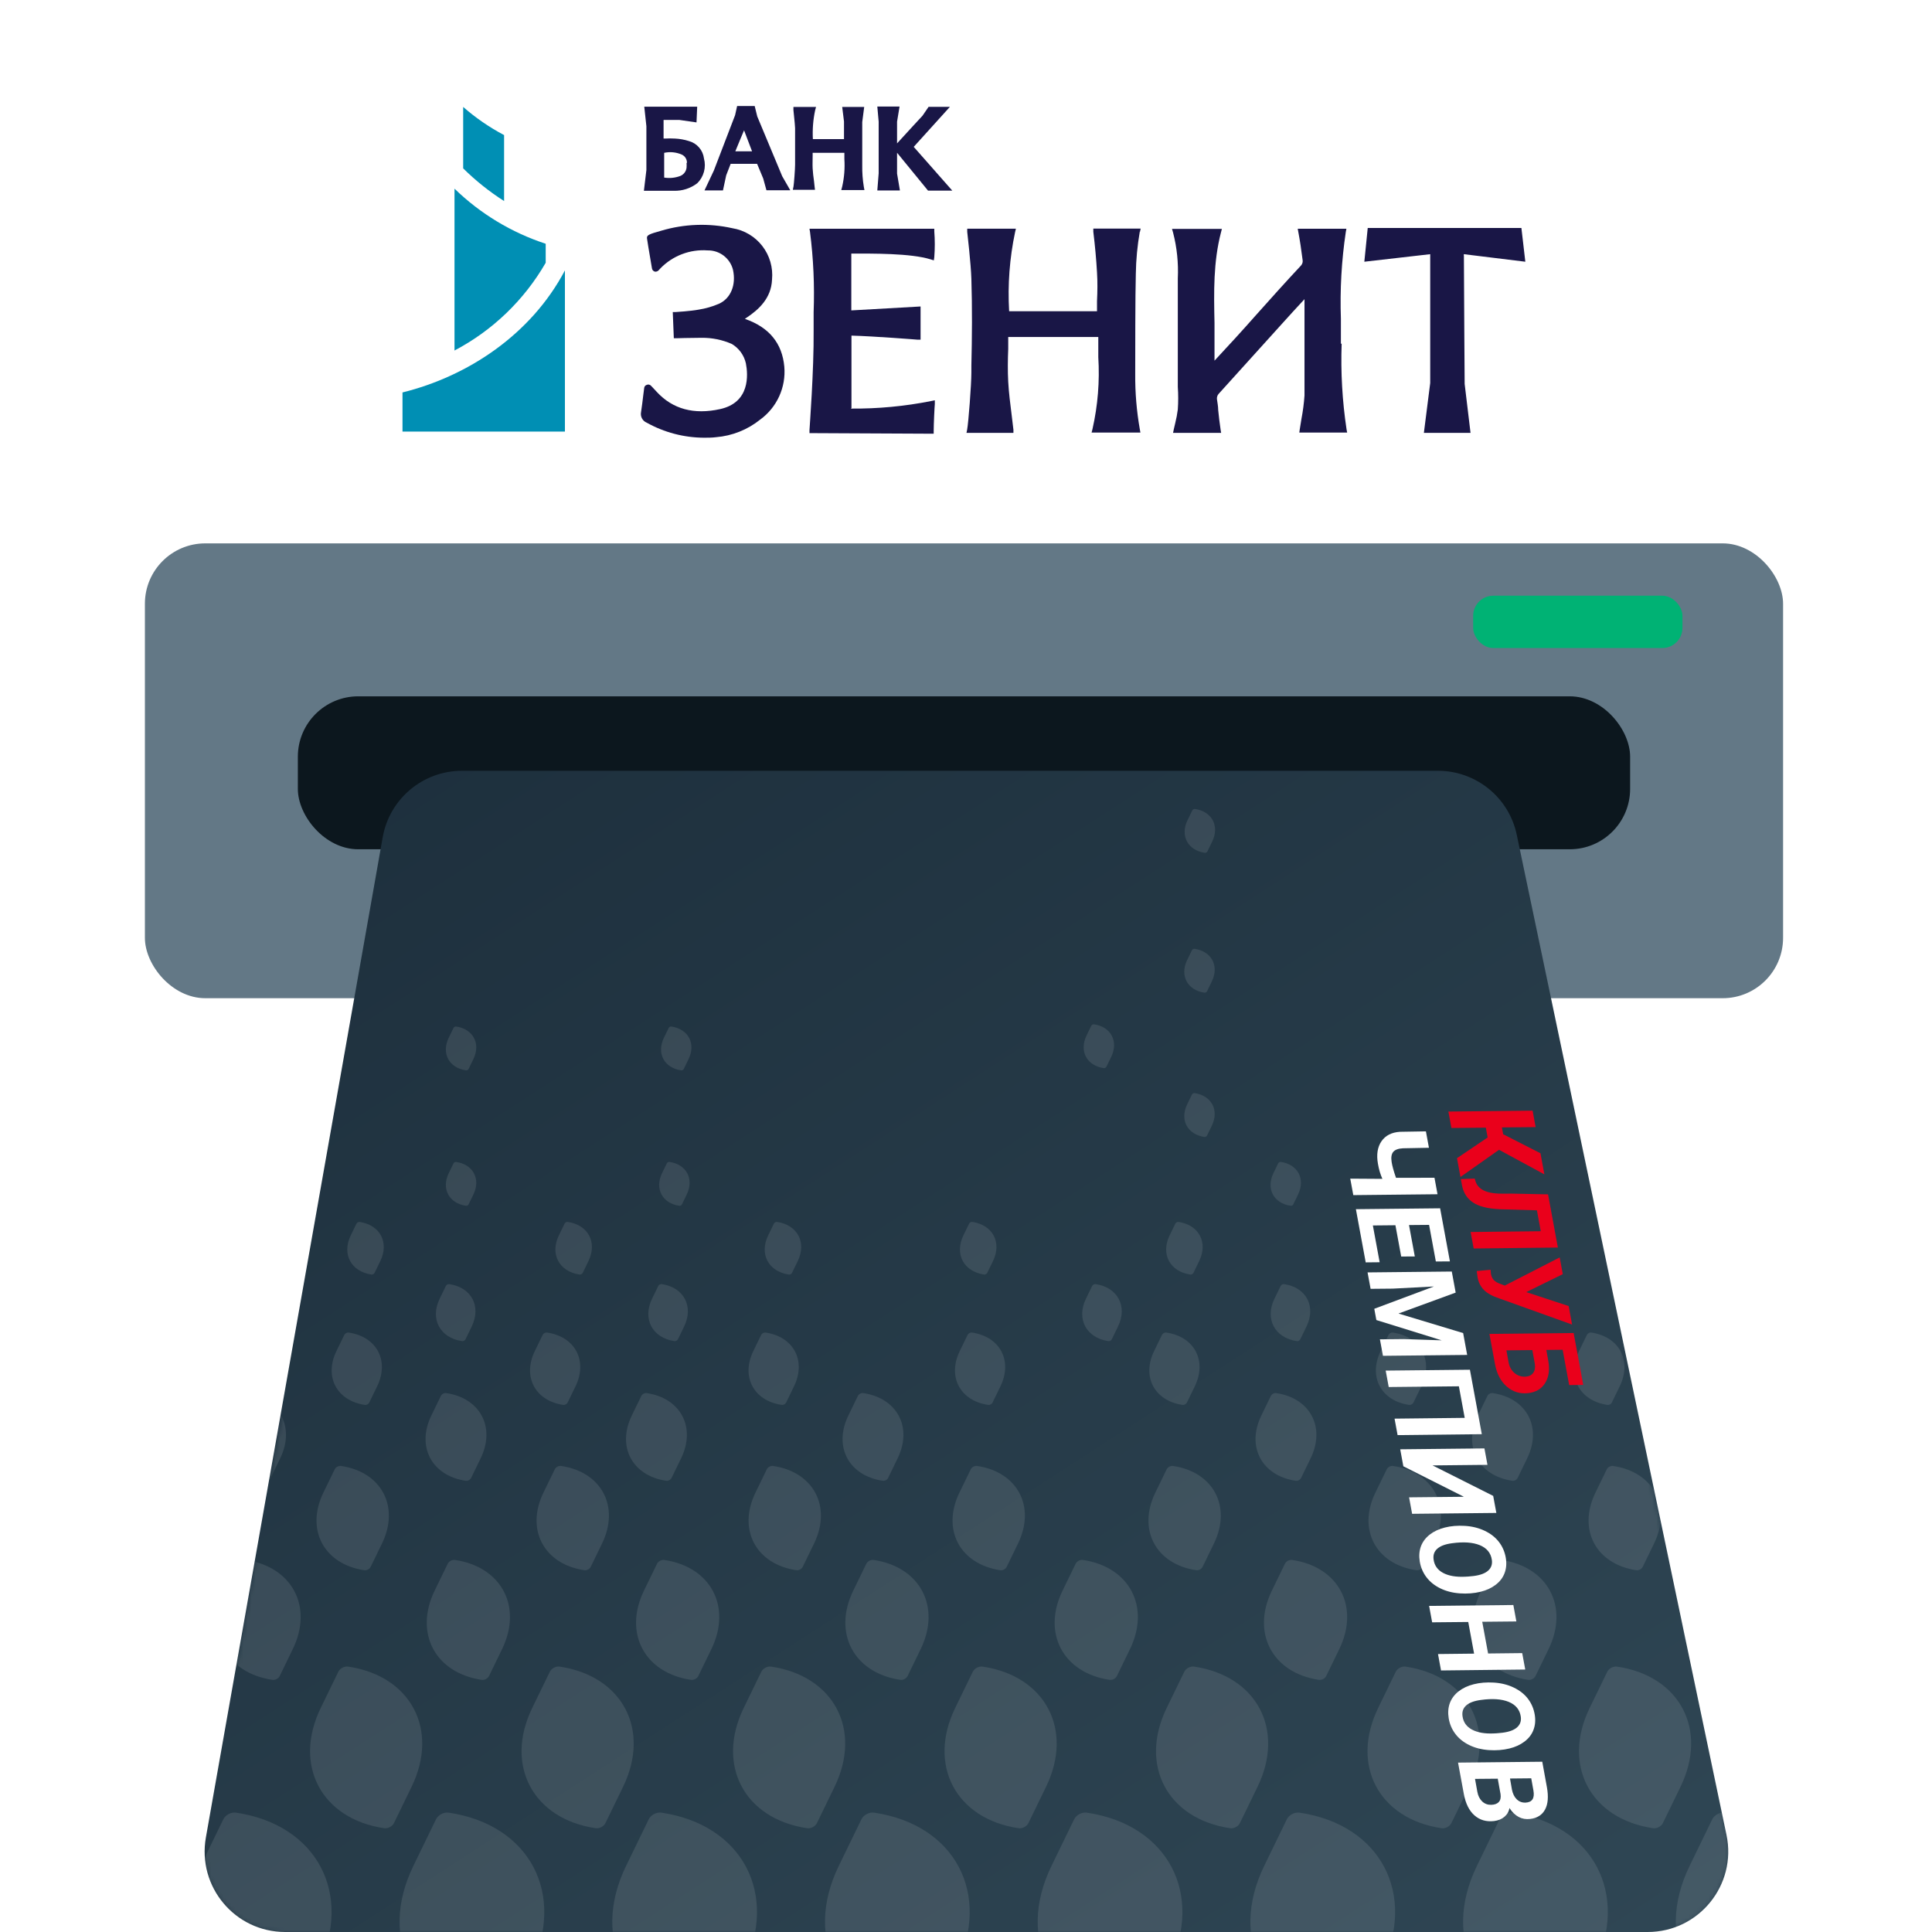 <svg width="480" height="480" viewBox="0 0 480 480" fill="none" xmlns="http://www.w3.org/2000/svg">
<rect x="36" y="135" width="407" height="113" rx="15" fill="#637886"/>
<rect x="74" y="173" width="331" height="38" rx="15" fill="#0C171E"/>
<path d="M357.259 191.5C366.723 191.5 374.891 198.133 376.833 207.395L428.945 455.895C431.551 468.322 422.068 480 409.371 480H70.846C58.407 480 48.986 468.767 51.151 456.518L95.08 208.018C96.769 198.464 105.072 191.5 114.775 191.5L357.259 191.5Z" fill="url(#paint0_linear)"/>
<mask id="mask0" mask-type="alpha" maskUnits="userSpaceOnUse" x="50" y="151" width="380" height="329">
<path d="M347.813 151.5C357.252 151.5 365.406 158.1 367.374 167.332L428.85 455.832C431.502 468.276 422.013 480 409.289 480H70.912C58.451 480 49.024 468.729 51.227 456.464L103.043 167.965C104.754 158.435 113.046 151.5 122.728 151.5L347.813 151.5Z" fill="#C4C4C4"/>
</mask>
<g mask="url(#mask0)">
<g opacity="0.2">
<path opacity="0.5" d="M401.751 414.064C417.353 416.37 424.413 429.738 417.522 443.924L413.149 452.925C412.736 453.777 411.641 454.354 410.705 454.216V454.216C395.104 451.91 388.043 438.542 394.935 424.356L399.308 415.355C399.721 414.503 400.815 413.926 401.751 414.064V414.064Z" fill="white"/>
<path opacity="0.5" d="M349.208 414.064C364.809 416.37 371.87 429.738 364.979 443.924L360.606 452.925C360.192 453.777 359.098 454.354 358.162 454.216V454.216C342.561 451.91 335.5 438.542 342.391 424.356L346.764 415.355C347.178 414.503 348.272 413.926 349.208 414.064V414.064Z" fill="white"/>
<path opacity="0.5" d="M296.664 414.064C312.266 416.37 319.327 429.738 312.435 443.924L308.062 452.925C307.649 453.777 306.555 454.354 305.619 454.216V454.216C290.017 451.91 282.956 438.542 289.848 424.356L294.221 415.355C294.634 414.503 295.728 413.926 296.664 414.064V414.064Z" fill="white"/>
<path opacity="0.5" d="M244.121 414.064C259.722 416.37 266.783 429.738 259.892 443.924L255.519 452.925C255.105 453.777 254.011 454.354 253.075 454.216V454.216C237.474 451.91 230.413 438.542 237.304 424.356L241.677 415.355C242.091 414.503 243.185 413.926 244.121 414.064V414.064Z" fill="white"/>
<path opacity="0.5" d="M191.578 414.064C207.179 416.37 214.24 429.738 207.348 443.924L202.975 452.925C202.562 453.777 201.468 454.354 200.532 454.216V454.216C184.93 451.91 177.87 438.542 184.761 424.356L189.134 415.355C189.548 414.503 190.642 413.926 191.578 414.064V414.064Z" fill="white"/>
<path opacity="0.5" d="M139.034 414.064C154.636 416.37 161.696 429.738 154.805 443.924L150.432 452.925C150.018 453.777 148.924 454.354 147.988 454.216V454.216C132.387 451.91 125.326 438.542 132.218 424.356L136.591 415.355C137.004 414.503 138.098 413.926 139.034 414.064V414.064Z" fill="white"/>
<path opacity="0.5" d="M86.491 414.064C102.092 416.37 109.153 429.738 102.262 443.924L97.889 452.925C97.475 453.777 96.381 454.354 95.445 454.216V454.216C79.844 451.91 72.783 438.542 79.674 424.356L84.047 415.355C84.461 414.503 85.555 413.926 86.491 414.064V414.064Z" fill="white"/>
<path opacity="0.5" d="M33.947 414.064C49.549 416.37 56.61 429.738 49.718 443.924L45.345 452.925C44.932 453.777 43.838 454.354 42.902 454.216V454.216C27.3 451.91 20.239 438.542 27.131 424.356L31.504 415.355C31.917 414.503 33.011 413.926 33.947 414.064V414.064Z" fill="white"/>
<path opacity="0.5" d="M428.55 450.345C448.681 453.32 457.792 470.57 448.899 488.874L443.257 500.489C442.723 501.587 441.312 502.332 440.104 502.154V502.154C419.973 499.179 410.862 481.929 419.754 463.625L425.397 452.01C425.93 450.912 427.342 450.166 428.55 450.345V450.345Z" fill="white"/>
<path opacity="0.5" d="M375.704 450.345C395.834 453.32 404.945 470.57 396.053 488.874L390.41 500.489C389.877 501.587 388.465 502.332 387.257 502.154V502.154C367.127 499.179 358.016 481.929 366.908 463.625L372.551 452.01C373.084 450.912 374.496 450.166 375.704 450.345V450.345Z" fill="white"/>
<path opacity="0.5" d="M322.857 450.345C342.988 453.32 352.099 470.57 343.207 488.874L337.564 500.489C337.031 501.587 335.619 502.332 334.411 502.154V502.154C314.28 499.179 305.17 481.929 314.062 463.625L319.704 452.01C320.238 450.912 321.649 450.166 322.857 450.345V450.345Z" fill="white"/>
<path opacity="0.5" d="M270.011 450.345C290.142 453.32 299.253 470.57 290.36 488.874L284.718 500.489C284.184 501.587 282.773 502.332 281.565 502.154V502.154C261.434 499.179 252.323 481.929 261.215 463.625L266.858 452.01C267.392 450.912 268.803 450.166 270.011 450.345V450.345Z" fill="white"/>
<path opacity="0.5" d="M217.165 450.345C237.296 453.32 246.406 470.57 237.514 488.874L231.871 500.489C231.338 501.587 229.926 502.332 228.718 502.154V502.154C208.588 499.179 199.477 481.929 208.369 463.625L214.012 452.01C214.545 450.912 215.957 450.166 217.165 450.345V450.345Z" fill="white"/>
<path opacity="0.5" d="M164.318 450.345C184.449 453.32 193.56 470.57 184.668 488.874L179.025 500.489C178.492 501.587 177.08 502.332 175.872 502.154V502.154C155.741 499.179 146.631 481.929 155.523 463.625L161.165 452.01C161.699 450.912 163.111 450.166 164.318 450.345V450.345Z" fill="white"/>
<path opacity="0.5" d="M111.472 450.345C131.603 453.32 140.714 470.57 131.821 488.874L126.179 500.489C125.645 501.587 124.234 502.332 123.026 502.154V502.154C102.895 499.179 93.784 481.929 102.676 463.625L108.319 452.01C108.853 450.912 110.264 450.166 111.472 450.345V450.345Z" fill="white"/>
<path opacity="0.5" d="M58.626 450.345C78.757 453.32 87.867 470.57 78.975 488.874L73.333 500.489C72.799 501.587 71.387 502.332 70.18 502.154V502.154C50.049 499.179 40.938 481.929 49.83 463.625L55.473 452.01C56.006 450.912 57.418 450.166 58.626 450.345V450.345Z" fill="white"/>
<path opacity="0.5" d="M425.041 387.564C436.616 389.274 441.855 399.193 436.742 409.718L433.498 416.396C433.191 417.028 432.379 417.456 431.685 417.354V417.354C420.109 415.643 414.871 405.724 419.984 395.2L423.228 388.521C423.535 387.89 424.347 387.461 425.041 387.564V387.564Z" fill="white"/>
<path opacity="0.5" d="M373.041 387.564C384.616 389.274 389.855 399.193 384.742 409.718L381.498 416.396C381.191 417.028 380.379 417.456 379.685 417.354V417.354C368.109 415.643 362.871 405.724 367.984 395.2L371.228 388.521C371.535 387.89 372.347 387.461 373.041 387.564V387.564Z" fill="white"/>
<path opacity="0.5" d="M321.041 387.564C332.616 389.274 337.855 399.193 332.742 409.718L329.498 416.396C329.191 417.028 328.379 417.456 327.685 417.354V417.354C316.109 415.643 310.871 405.724 315.984 395.2L319.228 388.521C319.535 387.89 320.347 387.461 321.041 387.564V387.564Z" fill="white"/>
<path opacity="0.5" d="M269.041 387.564C280.616 389.274 285.855 399.193 280.742 409.718L277.498 416.396C277.191 417.028 276.379 417.456 275.685 417.354V417.354C264.109 415.643 258.871 405.724 263.984 395.2L267.228 388.521C267.535 387.89 268.347 387.461 269.041 387.564V387.564Z" fill="white"/>
<path opacity="0.5" d="M217.041 387.564C228.616 389.274 233.855 399.193 228.742 409.718L225.498 416.396C225.191 417.028 224.379 417.456 223.685 417.354V417.354C212.109 415.643 206.871 405.724 211.984 395.2L215.228 388.521C215.535 387.89 216.347 387.461 217.041 387.564V387.564Z" fill="white"/>
<path opacity="0.5" d="M165.041 387.564C176.616 389.274 181.855 399.193 176.742 409.718L173.498 416.396C173.191 417.028 172.379 417.456 171.685 417.354V417.354C160.109 415.643 154.871 405.724 159.984 395.2L163.228 388.521C163.535 387.89 164.347 387.461 165.041 387.564V387.564Z" fill="white"/>
<path opacity="0.5" d="M113.041 387.564C124.616 389.274 129.855 399.193 124.742 409.718L121.498 416.396C121.191 417.028 120.379 417.456 119.685 417.354V417.354C108.109 415.643 102.871 405.724 107.984 395.2L111.228 388.521C111.535 387.89 112.347 387.461 113.041 387.564V387.564Z" fill="white"/>
<path opacity="0.5" d="M61.041 387.564C72.616 389.274 77.855 399.193 72.742 409.718L69.498 416.396C69.191 417.028 68.379 417.456 67.685 417.354V417.354C56.109 415.643 50.871 405.724 55.984 395.2L59.228 388.521C59.535 387.89 60.347 387.461 61.041 387.564V387.564Z" fill="white"/>
<path opacity="0.5" d="M400.775 364.212C410.84 365.699 415.396 374.324 410.95 383.476L408.128 389.284C407.862 389.833 407.156 390.206 406.552 390.116V390.116C396.486 388.629 391.931 380.004 396.377 370.852L399.198 365.044C399.465 364.495 400.171 364.123 400.775 364.212V364.212Z" fill="white"/>
<path opacity="0.5" d="M346.102 364.212C356.167 365.699 360.723 374.324 356.277 383.476L353.455 389.284C353.188 389.833 352.483 390.206 351.879 390.116V390.116C341.813 388.629 337.258 380.004 341.704 370.852L344.525 365.044C344.792 364.495 345.498 364.123 346.102 364.212V364.212Z" fill="white"/>
<path opacity="0.5" d="M291.429 364.212C301.494 365.699 306.049 374.324 301.603 383.476L298.782 389.284C298.515 389.833 297.809 390.206 297.206 390.116V390.116C287.14 388.629 282.585 380.004 287.031 370.852L289.852 365.044C290.119 364.495 290.825 364.123 291.429 364.212V364.212Z" fill="white"/>
<path opacity="0.5" d="M242.756 364.212C252.821 365.699 257.376 374.324 252.93 383.476L250.109 389.284C249.842 389.833 249.136 390.206 248.532 390.116V390.116C238.467 388.629 233.912 380.004 238.358 370.852L241.179 365.044C241.446 364.495 242.152 364.123 242.756 364.212V364.212Z" fill="white"/>
<path opacity="0.5" d="M192.082 364.212C202.148 365.699 206.703 374.324 202.257 383.476L199.436 389.284C199.169 389.833 198.463 390.206 197.859 390.116V390.116C187.794 388.629 183.238 380.004 187.685 370.852L190.506 365.044C190.773 364.495 191.478 364.123 192.082 364.212V364.212Z" fill="white"/>
<path opacity="0.5" d="M139.409 364.212C149.475 365.699 154.03 374.324 149.584 383.476L146.763 389.284C146.496 389.833 145.79 390.206 145.186 390.116V390.116C135.121 388.629 130.565 380.004 135.011 370.852L137.833 365.044C138.1 364.495 138.805 364.123 139.409 364.212V364.212Z" fill="white"/>
<path opacity="0.5" d="M84.736 364.212C94.801 365.699 99.357 374.324 94.911 383.476L92.089 389.284C91.823 389.833 91.117 390.206 90.513 390.116V390.116C80.448 388.629 75.892 380.004 80.338 370.852L83.159 365.044C83.426 364.495 84.132 364.123 84.736 364.212V364.212Z" fill="white"/>
<path opacity="0.5" d="M36.063 364.212C46.128 365.699 50.684 374.324 46.237 383.476L43.416 389.284C43.15 389.833 42.444 390.206 41.84 390.116V390.116C31.774 388.629 27.219 380.004 31.665 370.852L34.486 365.044C34.753 364.495 35.459 364.123 36.063 364.212V364.212Z" fill="white"/>
<path opacity="0.5" d="M419.67 346.108C428.136 347.359 431.968 354.615 428.228 362.313L425.855 367.198C425.631 367.66 425.037 367.974 424.529 367.898V367.898C416.062 366.647 412.23 359.392 415.97 351.694L418.343 346.809C418.568 346.347 419.162 346.033 419.67 346.108V346.108Z" fill="white"/>
<path opacity="0.5" d="M370.868 346.108C379.335 347.359 383.167 354.615 379.427 362.313L377.054 367.198C376.829 367.66 376.235 367.974 375.727 367.898V367.898C367.261 366.647 363.429 359.392 367.169 351.694L369.542 346.809C369.766 346.347 370.36 346.033 370.868 346.108V346.108Z" fill="white"/>
<path opacity="0.5" d="M317.067 346.108C325.533 347.359 329.365 354.615 325.625 362.313L323.252 367.198C323.028 367.66 322.434 367.974 321.926 367.898V367.898C313.459 366.647 309.627 359.392 313.367 351.694L315.74 346.809C315.965 346.347 316.559 346.033 317.067 346.108V346.108Z" fill="white"/>
<path opacity="0.5" d="M214.464 346.108C222.93 347.359 226.762 354.615 223.022 362.313L220.649 367.198C220.425 367.66 219.831 367.974 219.323 367.898V367.898C210.856 366.647 207.024 359.392 210.764 351.694L213.137 346.809C213.362 346.347 213.955 346.033 214.464 346.108V346.108Z" fill="white"/>
<path opacity="0.5" d="M160.662 346.108C169.129 347.359 172.961 354.615 169.221 362.313L166.847 367.198C166.623 367.66 166.029 367.974 165.521 367.898V367.898C157.055 366.647 153.223 359.392 156.963 351.694L159.336 346.809C159.56 346.347 160.154 346.033 160.662 346.108V346.108Z" fill="white"/>
<path opacity="0.5" d="M110.86 346.108C119.327 347.359 123.159 354.615 119.419 362.313L117.046 367.198C116.822 367.66 116.228 367.974 115.72 367.898V367.898C107.253 366.647 103.421 359.392 107.161 351.694L109.534 346.809C109.759 346.347 110.352 346.033 110.86 346.108V346.108Z" fill="white"/>
<path opacity="0.5" d="M61.059 346.108C69.526 347.359 73.358 354.615 69.618 362.313L67.245 367.198C67.02 367.66 66.426 367.974 65.918 367.898V367.898C57.452 366.647 53.62 359.392 57.36 351.694L59.733 346.809C59.957 346.347 60.551 346.033 61.059 346.108V346.108Z" fill="white"/>
<path opacity="0.5" d="M395.352 331.069C402.337 332.101 405.499 338.087 402.413 344.438L400.455 348.468C400.27 348.849 399.78 349.108 399.361 349.046V349.046C392.376 348.014 389.215 342.028 392.3 335.677L394.258 331.647C394.443 331.266 394.933 331.007 395.352 331.069V331.069Z" fill="white"/>
<path opacity="0.5" d="M346.066 331.069C353.051 332.101 356.213 338.087 353.127 344.438L351.169 348.468C350.984 348.849 350.494 349.108 350.075 349.046V349.046C343.09 348.014 339.929 342.028 343.014 335.677L344.972 331.647C345.157 331.266 345.647 331.007 346.066 331.069V331.069Z" fill="white"/>
<path opacity="0.5" d="M289.78 331.069C296.765 332.101 299.926 338.087 296.841 344.438L294.883 348.468C294.698 348.849 294.208 349.108 293.789 349.046V349.046C286.804 348.014 283.642 342.028 286.728 335.677L288.686 331.647C288.871 331.266 289.361 331.007 289.78 331.069V331.069Z" fill="white"/>
<path opacity="0.5" d="M241.494 331.069C248.479 332.101 251.64 338.087 248.555 344.438L246.597 348.468C246.412 348.849 245.922 349.108 245.503 349.046V349.046C238.518 348.014 235.356 342.028 238.442 335.677L240.4 331.647C240.585 331.266 241.075 331.007 241.494 331.069V331.069Z" fill="white"/>
<path opacity="0.5" d="M190.207 331.069C197.192 332.101 200.354 338.087 197.268 344.438L195.31 348.468C195.125 348.849 194.635 349.108 194.216 349.046V349.046C187.231 348.014 184.07 342.028 187.155 335.677L189.113 331.647C189.298 331.266 189.788 331.007 190.207 331.069V331.069Z" fill="white"/>
<path opacity="0.5" d="M135.921 331.069C142.906 332.101 146.067 338.087 142.982 344.438L141.024 348.468C140.839 348.849 140.349 349.108 139.93 349.046V349.046C132.945 348.014 129.784 342.028 132.869 335.677L134.827 331.647C135.012 331.266 135.502 331.007 135.921 331.069V331.069Z" fill="white"/>
<path opacity="0.5" d="M86.635 331.069C93.62 332.101 96.781 338.087 93.696 344.438L91.738 348.468C91.553 348.849 91.063 349.108 90.644 349.046V349.046C83.659 348.014 80.498 342.028 83.583 335.677L85.541 331.647C85.726 331.266 86.216 331.007 86.635 331.069V331.069Z" fill="white"/>
<path opacity="0.5" d="M319.035 319.034C324.539 319.848 327.029 324.564 324.598 329.568L323.056 332.743C322.91 333.043 322.524 333.247 322.194 333.198V333.198C316.69 332.385 314.2 327.669 316.631 322.665L318.173 319.49C318.319 319.189 318.705 318.986 319.035 319.034V319.034Z" fill="white"/>
<path opacity="0.5" d="M272.204 319.034C277.707 319.848 280.198 324.564 277.767 329.568L276.224 332.743C276.078 333.043 275.692 333.247 275.362 333.198V333.198C269.859 332.385 267.368 327.669 269.799 322.665L271.342 319.49C271.487 319.189 271.873 318.986 272.204 319.034V319.034Z" fill="white"/>
<path opacity="0.5" d="M164.406 319.034C169.909 319.848 172.4 324.564 169.969 329.568L168.426 332.743C168.281 333.043 167.895 333.247 167.564 333.198V333.198C162.061 332.385 159.57 327.669 162.001 322.665L163.544 319.49C163.69 319.189 164.076 318.986 164.406 319.034V319.034Z" fill="white"/>
<path opacity="0.5" d="M111.635 319.034C117.138 319.848 119.629 324.564 117.198 329.568L115.655 332.743C115.51 333.043 115.124 333.247 114.793 333.198V333.198C109.29 332.385 106.799 327.669 109.23 322.665L110.773 319.49C110.919 319.189 111.305 318.986 111.635 319.034V319.034Z" fill="white"/>
<path opacity="0.5" d="M292.802 303.584C297.882 304.335 300.181 308.688 297.937 313.307L296.513 316.238C296.378 316.515 296.022 316.703 295.717 316.658V316.658C290.637 315.907 288.338 311.554 290.582 306.935L292.006 304.004C292.141 303.727 292.497 303.539 292.802 303.584V303.584Z" fill="white"/>
<path opacity="0.5" d="M241.573 303.584C246.653 304.335 248.952 308.688 246.708 313.307L245.284 316.238C245.149 316.515 244.793 316.703 244.488 316.658V316.658C239.408 315.907 237.109 311.554 239.353 306.935L240.777 304.004C240.912 303.727 241.268 303.539 241.573 303.584V303.584Z" fill="white"/>
<path opacity="0.5" d="M141.067 303.584C146.147 304.335 148.446 308.688 146.202 313.307L144.778 316.238C144.644 316.515 144.288 316.703 143.983 316.658V316.658C138.903 315.907 136.604 311.554 138.848 306.935L140.271 304.004C140.406 303.727 140.762 303.539 141.067 303.584V303.584Z" fill="white"/>
<path opacity="0.5" d="M193.067 303.584C198.147 304.335 200.446 308.688 198.202 313.307L196.778 316.238C196.644 316.515 196.288 316.703 195.983 316.658V316.658C190.903 315.907 188.604 311.554 190.848 306.935L192.271 304.004C192.406 303.727 192.762 303.539 193.067 303.584V303.584Z" fill="white"/>
<path opacity="0.5" d="M89.356 303.584C94.436 304.335 96.735 308.688 94.491 313.307L93.067 316.238C92.932 316.515 92.576 316.703 92.271 316.658V316.658C87.191 315.907 84.892 311.554 87.136 306.935L88.56 304.004C88.694 303.727 89.051 303.539 89.356 303.584V303.584Z" fill="white"/>
<path opacity="0.5" d="M421.335 288.678C425.568 289.304 427.484 292.932 425.614 296.781L424.428 299.223C424.315 299.454 424.018 299.611 423.764 299.574V299.574C419.531 298.948 417.615 295.32 419.485 291.471L420.672 289.029C420.784 288.798 421.081 288.641 421.335 288.678V288.678Z" fill="white"/>
<path opacity="0.5" d="M396.335 271.58C400.568 272.206 402.484 275.833 400.614 279.683L399.428 282.125C399.315 282.356 399.018 282.513 398.764 282.475V282.475C394.531 281.85 392.615 278.222 394.485 274.373L395.672 271.93C395.784 271.699 396.081 271.543 396.335 271.58V271.58Z" fill="white"/>
<path opacity="0.5" d="M296.889 200.981C301.122 201.607 303.038 205.234 301.168 209.084L299.982 211.526C299.87 211.757 299.573 211.914 299.319 211.876V211.876C295.085 211.251 293.169 207.623 295.039 203.774L296.226 201.331C296.338 201.1 296.635 200.944 296.889 200.981V200.981Z" fill="white"/>
<path opacity="0.5" d="M318.222 288.678C322.456 289.304 324.372 292.932 322.502 296.781L321.315 299.223C321.203 299.454 320.906 299.611 320.652 299.574V299.574C316.419 298.948 314.503 295.32 316.373 291.471L317.559 289.029C317.672 288.798 317.968 288.641 318.222 288.678V288.678Z" fill="white"/>
<path opacity="0.5" d="M296.796 235.729C301.029 236.355 302.945 239.982 301.075 243.832L299.889 246.274C299.777 246.505 299.48 246.662 299.226 246.624V246.624C294.992 245.999 293.076 242.371 294.946 238.522L296.133 236.079C296.245 235.848 296.542 235.692 296.796 235.729V235.729Z" fill="white"/>
<path opacity="0.5" d="M296.796 271.58C301.029 272.206 302.945 275.834 301.075 279.683L299.889 282.125C299.777 282.356 299.48 282.513 299.226 282.475V282.475C294.992 281.85 293.076 278.222 294.946 274.373L296.133 271.931C296.245 271.7 296.542 271.543 296.796 271.58V271.58Z" fill="white"/>
<path opacity="0.5" d="M271.796 254.482C276.029 255.108 277.945 258.735 276.075 262.584L274.889 265.027C274.777 265.258 274.48 265.415 274.226 265.377V265.377C269.992 264.752 268.076 261.124 269.946 257.275L271.133 254.832C271.245 254.601 271.542 254.444 271.796 254.482V254.482Z" fill="white"/>
<path opacity="0.5" d="M166.796 255.034C171.029 255.659 172.945 259.287 171.075 263.136L169.889 265.578C169.777 265.809 169.48 265.966 169.226 265.929V265.929C164.992 265.303 163.076 261.675 164.946 257.826L166.133 255.384C166.245 255.153 166.542 254.996 166.796 255.034V255.034Z" fill="white"/>
<path opacity="0.5" d="M166.335 288.678C170.568 289.304 172.484 292.932 170.614 296.781L169.428 299.223C169.315 299.454 169.018 299.611 168.764 299.574V299.574C164.531 298.948 162.615 295.32 164.485 291.471L165.672 289.029C165.784 288.798 166.081 288.641 166.335 288.678V288.678Z" fill="white"/>
<path opacity="0.5" d="M113.335 255.034C117.568 255.659 119.484 259.287 117.614 263.136L116.428 265.578C116.315 265.809 116.018 265.966 115.764 265.929V265.929C111.531 265.303 109.615 261.675 111.485 257.826L112.672 255.384C112.784 255.153 113.081 254.996 113.335 255.034V255.034Z" fill="white"/>
<path opacity="0.5" d="M113.335 288.678C117.568 289.304 119.484 292.932 117.614 296.781L116.428 299.223C116.315 299.454 116.018 299.611 115.764 299.574V299.574C111.531 298.948 109.615 295.32 111.485 291.471L112.672 289.029C112.784 288.798 113.081 288.641 113.335 288.678V288.678Z" fill="white"/>
<path opacity="0.5" d="M91.335 165.13C95.568 165.756 97.484 169.383 95.614 173.233L94.427 175.675C94.315 175.906 94.019 176.063 93.764 176.025V176.025C89.531 175.4 87.615 171.772 89.485 167.923L90.672 165.48C90.784 165.249 91.081 165.093 91.335 165.13V165.13Z" fill="white"/>
<path opacity="0.5" d="M62.335 288.678C66.568 289.304 68.484 292.932 66.614 296.781L65.427 299.223C65.315 299.454 65.019 299.611 64.764 299.574V299.574C60.531 298.948 58.615 295.32 60.485 291.471L61.672 289.029C61.784 288.798 62.081 288.641 62.335 288.678V288.678Z" fill="white"/>
</g>
</g>
<path d="M369.602 282.599L369.152 280.162L360.6 280.243L359.847 276.163L380.772 275.944L381.525 280.024L373.144 280.102L373.458 281.801L382.725 286.527L383.691 291.763L372.428 285.663L362.846 292.414L361.985 287.749L369.602 282.599ZM387.048 309.949L366.126 310.182L365.37 306.088L382.801 305.895L381.842 300.701L372.561 300.427C369.656 300.291 367.472 299.744 366.009 298.785C364.557 297.834 363.64 296.453 363.257 294.642L362.944 292.943L366.39 292.811L366.558 293.413C366.894 294.503 367.634 295.312 368.777 295.84C369.931 296.367 371.631 296.61 373.88 296.569L375.388 296.55L384.609 296.734L387.048 309.949ZM379.198 321.017L389.731 324.487L390.579 329.082L372.507 322.597C370.821 322.044 369.555 321.352 368.71 320.519C367.876 319.694 367.342 318.645 367.107 317.373L366.887 315.787L370.327 315.469L370.414 316.489C370.533 317.13 370.777 317.646 371.147 318.039C371.517 318.431 372.096 318.761 372.885 319.028L373.86 319.396L387.5 312.4L388.269 316.563L379.198 321.017ZM389.856 344.119L388.237 335.346L384.184 335.388L384.661 338.051C385.061 340.271 384.807 342.118 383.898 343.591C382.989 345.065 381.575 345.906 379.656 346.117C377.614 346.34 375.842 345.793 374.342 344.477C372.841 343.16 371.871 341.309 371.431 338.923L370.043 331.404L390.968 331.184L393.348 344.079L389.856 344.119ZM380.706 335.426L374.267 335.491L374.803 338.473C375.002 339.55 375.474 340.418 376.22 341.077C376.977 341.744 377.885 342.061 378.944 342.029C379.811 341.994 380.457 341.697 380.882 341.138C381.316 340.578 381.466 339.826 381.33 338.882L380.706 335.426Z" fill="#EA001B"/>
<path d="M357.148 296.705L336.223 296.925L335.467 292.831L343.454 292.883C342.955 291.794 342.586 290.547 342.346 289.142C341.943 286.855 342.232 284.992 343.215 283.553C344.206 282.112 345.741 281.325 347.819 281.191L354.264 281.082L355.017 285.162L348.56 285.288C347.41 285.347 346.605 285.644 346.148 286.18C345.701 286.723 345.568 287.563 345.749 288.701C345.903 289.69 346.264 290.996 346.832 292.619L356.392 292.612L357.148 296.705ZM348.124 312.18L346.69 304.41L341.085 304.465L342.771 313.6L339.307 313.635L336.868 300.42L357.793 300.201L360.227 313.388L356.732 313.413L355.054 304.32L350.065 304.363L351.505 312.161L348.124 312.18ZM361.658 321.144L347.455 326.343L363.514 331.198L364.516 336.628L343.591 336.848L342.836 332.754L348.8 332.69L358.188 333.001L341.952 327.963L341.435 325.164L356.251 319.622L346.025 320.156L340.52 320.207L339.767 316.127L360.692 315.908L361.658 321.144ZM347.228 356.551L346.473 352.457L363.903 352.264L362.456 344.424L345.023 344.604L344.27 340.524L365.195 340.304L368.151 356.318L347.228 356.551ZM370.98 371.65L371.762 375.883L350.837 376.102L350.081 372.008L363.706 371.869L348.657 364.294L347.878 360.074L368.803 359.855L369.556 363.935L355.918 364.077L370.98 371.65ZM352.733 387.934C352.512 386.583 352.608 385.336 353.022 384.194C353.446 383.06 354.173 382.086 355.204 381.272C356.245 380.465 357.5 379.878 358.968 379.511C360.472 379.128 362.126 378.991 363.932 379.099C365.737 379.207 367.382 379.614 368.866 380.319C370.349 381.025 371.533 381.953 372.418 383.105C373.304 384.266 373.871 385.592 374.117 387.083C374.341 388.452 374.236 389.705 373.803 390.841C373.379 391.976 372.64 392.942 371.588 393.741C370.545 394.539 369.297 395.114 367.846 395.469C366.229 395.863 364.516 395.997 362.707 395.87C360.899 395.743 359.276 395.327 357.841 394.623C356.405 393.918 355.255 392.993 354.391 391.847C353.528 390.71 352.976 389.406 352.733 387.934ZM364.772 391.687L366.116 391.555C367.785 391.342 368.997 390.888 369.752 390.192C370.508 389.505 370.805 388.616 370.642 387.523C370.384 385.813 369.382 384.601 367.638 383.887C365.895 383.181 363.61 383.022 360.782 383.41C359.122 383.62 357.895 384.072 357.101 384.766C356.317 385.458 356.009 386.364 356.178 387.485C356.382 388.955 357.171 390.057 358.545 390.792C359.928 391.525 361.747 391.838 364.002 391.729L364.772 391.687ZM358.02 415.022L357.267 410.942L366.234 410.842L364.782 402.975L355.813 403.061L355.06 398.981L375.985 398.761L376.738 402.841L368.257 402.924L369.712 410.805L378.19 410.709L378.943 414.789L358.02 415.022ZM359.919 426.868C359.698 425.517 359.795 424.27 360.208 423.128C360.632 421.994 361.359 421.02 362.39 420.206C363.431 419.399 364.686 418.812 366.154 418.445C367.658 418.062 369.313 417.925 371.118 418.033C372.924 418.142 374.568 418.548 376.052 419.254C377.536 419.959 378.72 420.888 379.604 422.039C380.491 423.201 381.057 424.526 381.303 426.017C381.527 427.387 381.423 428.639 380.989 429.775C380.565 430.91 379.826 431.876 378.774 432.675C377.731 433.473 376.484 434.048 375.032 434.403C373.416 434.797 371.703 434.931 369.894 434.804C368.085 434.677 366.463 434.261 365.027 433.557C363.591 432.852 362.441 431.927 361.577 430.781C360.715 429.644 360.162 428.34 359.919 426.868ZM371.958 430.621L373.302 430.489C374.971 430.277 376.184 429.822 376.938 429.126C377.695 428.44 377.991 427.55 377.828 426.457C377.57 424.748 376.569 423.536 374.824 422.821C373.081 422.115 370.796 421.956 367.968 422.344C366.308 422.554 365.081 423.006 364.288 423.7C363.503 424.392 363.195 425.298 363.364 426.419C363.568 427.889 364.357 428.991 365.731 429.726C367.114 430.46 368.934 430.772 371.188 430.663L371.958 430.621ZM362.246 437.915L383.171 437.696L384.324 444.02C384.748 446.37 384.596 448.222 383.866 449.576C383.137 450.93 381.903 451.71 380.165 451.915C378.09 452.164 376.372 451.257 375.012 449.195C374.883 450.054 374.474 450.777 373.786 451.365C373.107 451.951 372.241 452.307 371.19 452.434C369.253 452.657 367.624 452.18 366.303 451.004C364.993 449.834 364.12 448.066 363.683 445.699L362.246 437.915ZM372.113 441.911L366.463 441.96L367.043 445.179C367.228 446.182 367.629 446.977 368.246 447.564C368.872 448.149 369.62 448.428 370.489 448.402C371.348 448.378 371.976 448.142 372.374 447.694C372.782 447.254 372.927 446.608 372.808 445.757L372.113 441.911ZM375.157 441.867L375.641 444.644C375.85 445.671 376.246 446.466 376.83 447.03C377.416 447.604 378.134 447.879 378.984 447.857C380.661 447.787 381.324 446.777 380.973 444.826L380.432 441.815L375.157 441.867Z" fill="white"/>
<path d="M100 107.231H140.352V67.181C131.945 83.137 116.178 93.506 100 97.5C100 100.519 100 107.25 100 107.25" fill="#008FB4"/>
<path d="M112.901 87.094C122.369 82.122 130.233 74.56 135.577 65.287C135.577 65.287 135.577 60.675 135.577 60.562C127.084 57.783 119.336 53.102 112.92 46.875C112.92 57.862 112.92 87.15 112.92 87.15" fill="#008FB4"/>
<path d="M115.074 26.55C115.074 26.55 115.074 38.775 115.074 41.831C118.168 44.888 121.576 47.609 125.241 49.95V33.562C121.583 31.633 118.164 29.279 115.055 26.55" fill="#008FB4"/>
<path d="M174.899 39.375C174.775 38.362 174.353 37.41 173.686 36.638C173.019 35.867 172.138 35.312 171.154 35.044C170.026 34.686 168.855 34.478 167.672 34.425C166.848 34.378 166.023 34.378 165.2 34.425H164.863V29.794H168.758L173.046 30.412L173.214 26.512H160.069L160.594 31.369V42.244L159.976 47.4H163.477H164.882C165.518 47.4 166.192 47.4 166.848 47.4H167.409C169.508 47.463 171.565 46.801 173.233 45.525C174.03 44.74 174.604 43.756 174.897 42.676C175.19 41.595 175.191 40.456 174.899 39.375ZM170.574 40.444C170.605 40.849 170.605 41.257 170.574 41.663C170.522 42.109 170.353 42.534 170.083 42.893C169.813 43.252 169.453 43.533 169.039 43.706C167.756 44.197 166.367 44.339 165.013 44.119V37.969C166.476 37.655 168.001 37.806 169.376 38.4C169.776 38.58 170.114 38.876 170.344 39.251C170.575 39.625 170.687 40.061 170.668 40.5" fill="#191646"/>
<path d="M188.138 28.931L187.501 26.344H183.138L182.633 28.613L177.352 42.375L175.03 47.306H179.618L180.423 43.556L181.528 40.706H188.1L189.617 44.344L190.422 47.269H196.339L194.336 43.781L188.138 28.931ZM186.846 37.594H184.749H182.689C183.082 36.6 183.513 35.587 183.925 34.594C184.337 33.6 184.561 33.112 184.861 32.381L186.846 37.594Z" fill="#191646"/>
<path d="M230.568 47.362H236.598L227.011 36.487L235.998 26.55H230.699L229.201 28.744C229.201 28.744 225.063 33.206 222.872 35.625V30.225L223.49 26.475H217.966L218.303 30.225V43.069L217.966 47.325H223.584L222.872 43.125V37.95L230.568 47.362Z" fill="#191646"/>
<path d="M214.222 41.1C214.222 39.713 214.222 30.319 214.222 30.319L214.708 26.569H209.241L209.69 30.188C209.69 30.188 209.69 32.925 209.69 34.556H201.957C201.827 32.161 202.016 29.758 202.518 27.413L202.743 26.569H197.126V27.338C197.126 27.6 197.482 30.506 197.538 31.838C197.538 34.65 197.538 37.463 197.538 40.275V40.894C197.538 42.075 197.257 45.694 197.144 46.331L196.976 47.156H202.481L202.387 46.388L202.238 45C202.088 43.931 201.957 42.9 201.901 41.869C201.844 40.838 201.901 39.75 201.901 38.7V37.969H209.784C209.784 38.475 209.784 39 209.784 39.506C209.935 41.802 209.752 44.107 209.241 46.35L209.016 47.213H214.765L214.615 46.406C214.324 44.653 214.193 42.877 214.222 41.1Z" fill="#191646"/>
<path d="M283.222 57.619L283.391 56.794H271.632V57.581C272.062 61.106 272.362 64.406 272.549 67.688C272.699 70.05 272.662 72.469 272.549 74.813C272.549 75.656 272.549 76.481 272.549 77.325H250.716C250.335 70.738 250.832 64.13 252.195 57.675L252.401 56.813H240.305V57.6C240.305 57.6 241.223 65.531 241.335 69.263C241.56 76.444 241.504 83.775 241.335 90.863V92.55C241.335 95.625 240.605 105.038 240.286 106.725L240.118 107.55H251.783V106.781C251.652 105.563 251.484 104.344 251.334 103.031C250.997 100.35 250.641 97.594 250.491 94.875C250.342 92.156 250.379 89.363 250.491 86.681C250.491 85.688 250.491 84.713 250.491 83.719H272.868C272.868 85.406 272.868 87.094 272.868 88.744C273.239 94.732 272.754 100.743 271.426 106.594L271.201 107.475H283.335L283.185 106.65C282.389 102.126 282.006 97.538 282.043 92.944C282.043 89.194 282.043 72.581 282.193 67.988C282.249 64.479 282.581 60.981 283.185 57.525" fill="#191646"/>
<path d="M211.544 101.363V83.381C217.161 83.531 227.872 84.375 227.984 84.394H228.715V76.144L211.506 77.119V63C216.656 63 226.243 62.888 231.224 64.444L232.01 64.688L232.122 63.881C232.287 61.747 232.287 59.603 232.122 57.469V56.831H201.114L201.245 57.619C202.093 64.239 202.393 70.918 202.144 77.588C202.144 79.088 202.144 80.606 202.144 82.125C202.238 91.875 201.114 106.631 201.114 106.875V107.606L231.973 107.756V107.081C231.973 105.431 232.179 101.025 232.254 100.388V99.45L231.336 99.638C224.776 100.942 218.1 101.57 211.413 101.513" fill="#191646"/>
<path d="M185.179 79.125L185.61 78.844C188.4 76.969 191.621 74.156 191.808 69.469C192.093 66.486 191.234 63.506 189.405 61.134C187.576 58.762 184.913 57.177 181.959 56.7C176.09 55.393 169.986 55.612 164.226 57.337C161.174 58.181 160.65 58.444 160.743 59.212C160.931 60.544 161.193 62.044 161.436 63.487C161.623 64.556 161.811 65.625 161.979 66.675C162.007 66.861 162.086 67.036 162.209 67.179C162.331 67.321 162.492 67.426 162.672 67.481C162.854 67.515 163.042 67.5 163.216 67.437C163.39 67.374 163.545 67.267 163.664 67.125L164.058 66.694C165.568 65.132 167.402 63.921 169.431 63.147C171.459 62.372 173.633 62.053 175.798 62.212C177.239 62.182 178.648 62.642 179.795 63.517C180.941 64.392 181.757 65.631 182.108 67.031C182.932 70.781 181.547 74.175 178.588 75.487C176.975 76.175 175.283 76.66 173.551 76.931C171.679 77.287 167.934 77.531 167.821 77.531H167.147L167.409 84.037H168.083C168.083 84.037 171.491 83.925 174.3 83.925C176.876 83.895 179.429 84.412 181.79 85.444C182.675 85.963 183.444 86.658 184.05 87.487C184.655 88.316 185.084 89.261 185.31 90.262C185.872 93.131 186.359 100.012 178.888 101.644C172.409 103.069 167.147 101.644 163.215 97.406L162.148 96.262L161.736 95.831C161.603 95.687 161.428 95.59 161.236 95.553C161.044 95.516 160.845 95.541 160.668 95.625C160.503 95.675 160.357 95.773 160.247 95.907C160.137 96.04 160.069 96.203 160.051 96.375L159.845 97.969C159.657 99.506 159.489 100.969 159.264 102.412C159.163 102.938 159.245 103.482 159.497 103.953C159.75 104.424 160.157 104.794 160.65 105C165.007 107.434 169.91 108.724 174.899 108.75C175.892 108.75 176.884 108.75 177.895 108.619C181.915 108.291 185.744 106.762 188.887 104.231C190.926 102.743 192.548 100.753 193.594 98.454C194.64 96.154 195.077 93.624 194.86 91.106C194.336 85.312 191.115 81.319 185.104 79.237" fill="#191646"/>
<path d="M333.143 85.425V79.237C332.888 72.015 333.295 64.785 334.36 57.638L334.51 56.831H322.414L322.563 57.638C322.975 59.794 323.312 62.1 323.612 64.481C323.676 64.744 323.673 65.019 323.605 65.281C323.536 65.543 323.403 65.784 323.219 65.981C319.361 70.106 315.598 74.306 311.984 78.356C308.67 82.106 305.243 85.856 301.741 89.606C301.741 86.438 301.741 83.269 301.741 80.231C301.573 72.45 301.442 65.1 303.352 57.731L303.576 56.869H291.181L291.443 57.769C292.407 61.494 292.805 65.344 292.622 69.188V72.938C292.622 79.538 292.622 86.381 292.622 93.094C292.622 94.106 292.622 95.119 292.622 96.113C292.753 97.985 292.753 99.865 292.622 101.738C292.478 102.874 292.265 104.001 291.986 105.113C291.855 105.656 291.742 106.181 291.611 106.725L291.443 107.55H303.389L303.258 106.763C302.996 105.113 302.827 103.481 302.659 101.888C302.659 100.969 302.453 100.013 302.341 99.113C302.314 98.68 302.447 98.253 302.715 97.913C306.123 94.163 309.475 90.413 312.714 86.85C316.459 82.744 320.204 78.506 324.099 74.325V75.581C324.099 77.456 324.099 79.331 324.099 81.206C324.099 83.456 324.099 85.725 324.099 87.938C324.099 91.331 324.099 94.838 324.099 98.269C323.964 100.201 323.714 102.123 323.35 104.025C323.2 104.906 323.05 105.788 322.919 106.688L322.807 107.475H334.697L334.547 106.669C333.485 99.615 333.078 92.479 333.33 85.35" fill="#191646"/>
<path d="M363.683 63.581C363.683 63.581 363.683 63.319 363.683 63.15L378.963 65.025L377.989 56.644H339.809L338.966 65.025L355.332 63.15V64.031C355.332 70.387 355.332 94.031 355.332 95.156L353.759 107.55H365.35L363.889 95.381C363.889 95.156 363.739 74.062 363.702 63.506" fill="#191646"/>
<g filter="url(#filter0_d)">
<rect x="366" y="148" width="52" height="13" rx="5" fill="#00B274"/>
</g>
<defs>
<filter id="filter0_d" x="361" y="143" width="62" height="23" filterUnits="userSpaceOnUse" color-interpolation-filters="sRGB">
<feFlood flood-opacity="0" result="BackgroundImageFix"/>
<feColorMatrix in="SourceAlpha" type="matrix" values="0 0 0 0 0 0 0 0 0 0 0 0 0 0 0 0 0 0 127 0"/>
<feOffset/>
<feGaussianBlur stdDeviation="2.5"/>
<feColorMatrix type="matrix" values="0 0 0 0 0 0 0 0 0 0.698 0 0 0 0 0.455 0 0 0 1 0"/>
<feBlend mode="normal" in2="BackgroundImageFix" result="effect1_dropShadow"/>
<feBlend mode="normal" in="SourceGraphic" in2="effect1_dropShadow" result="shape"/>
</filter>
<linearGradient id="paint0_linear" x1="434.001" y1="467.5" x2="47.002" y2="-131" gradientUnits="userSpaceOnUse">
<stop stop-color="#2F4654"/>
<stop offset="1" stop-color="#11202D"/>
</linearGradient>
</defs>
</svg>
